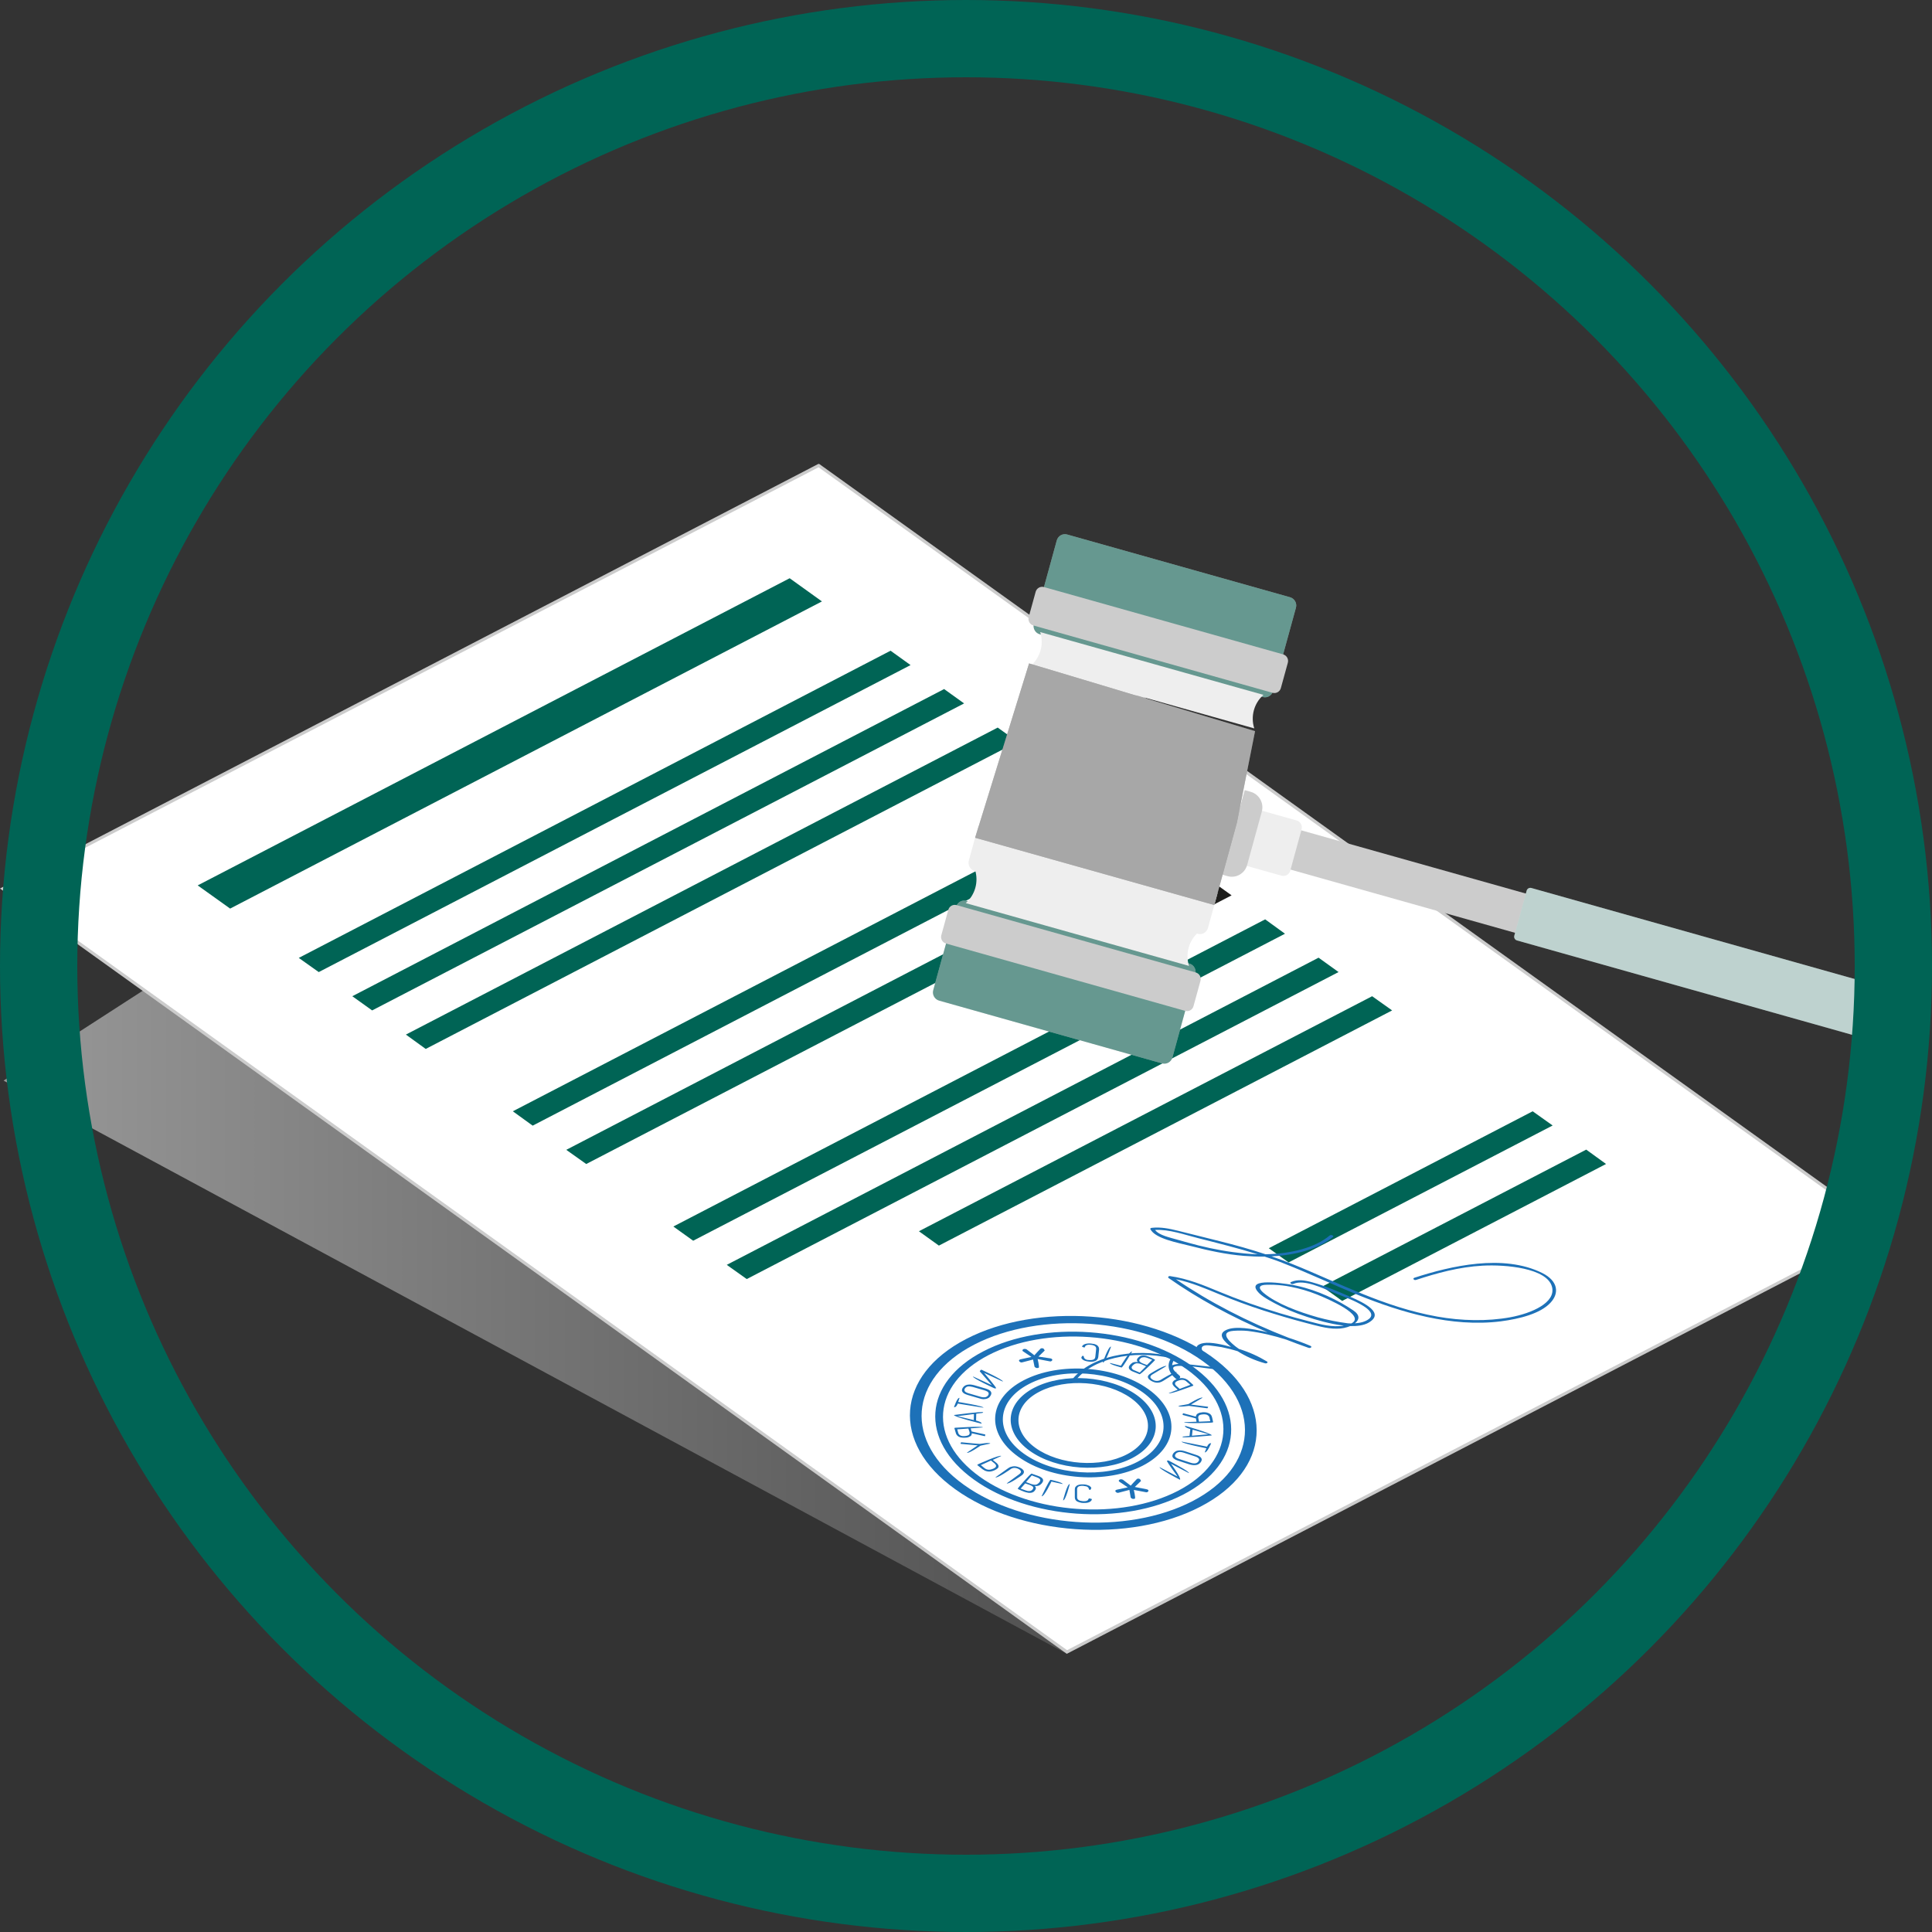 <svg xmlns="http://www.w3.org/2000/svg" width="125" height="125" fill="none" viewBox="0 0 125 125">
    <rect x="0" y="0" width="125" height="125" fill="#333333" stroke="none"/>
    <path fill="url(#paint0_linear)" d="M43.248 42.133l9.718-6.283L122 79.503 69.022 107 .232 69.915l11.986-7.74c-.212-.159-.413-.328-.614-.497-.106-.084-.223-.169-.329-.264-.318-.274-.604-.57-.89-.876l-.254-.254c-.287-.306-.54-.644-.806-.971-.074-.095-.148-.18-.222-.275-.244-.338-.477-.697-.71-1.056-.075-.105-.149-.21-.212-.327-.212-.349-.424-.729-.626-1.109-.084-.148-.159-.274-.243-.422-.18-.349-.36-.718-.54-1.088-.096-.2-.202-.401-.298-.612-.265-.56 33.807-13.105 36.774-12.291z" opacity=".5"/>
    <path fill="#fff" stroke="#CCC" stroke-width=".2" d="M52.97 30.117L121.808 79.5l-52.778 27.383L.19 57.5l52.778-27.383z"/>
    <path fill="#006455" d="M14.89 58.785l38.289-19.873-2.088-1.5-38.3 19.873 2.098 1.5zM20.623 62.893l38.29-19.862-1.294-.93L19.33 61.976l1.293.918zM24.077 65.374l38.3-19.863-1.293-.929-38.29 19.873 1.283.919zM27.544 67.866l38.29-19.873-1.283-.919-38.29 19.863 1.283.929zM34.464 72.829l38.29-19.873-1.283-.919L33.18 71.9l1.283.929zM37.93 75.311L76.219 55.45l-1.282-.93-38.3 19.874 1.293.918z"/>
    <path fill="#1D1D1B" d="M65.017 65.532l14.667-7.603L78.39 57l-14.657 7.613 1.283.92z"/>
    <path fill="#006455" d="M44.849 80.274l38.289-19.862-1.282-.93-38.29 19.873 1.283.92zM48.314 82.755l38.29-19.863-1.293-.93-38.29 19.874 1.293.919zM60.746 80.59L90.07 65.374l-1.293-.919-29.324 15.206 1.293.929zM83.372 81.678l17.084-8.859-1.293-.919-17.073 8.86 1.282.918zM86.838 84.17l17.073-8.86-1.283-.93-17.083 8.86 1.293.93z"/>
    <path fill="#1D71B8" d="M61.806 96.355c-4.175-2.999-3.857-7.36.71-9.725 4.568-2.365 11.679-1.858 15.854 1.13 4.176 2.999 3.858 7.36-.71 9.725-4.567 2.376-11.678 1.87-15.854-1.13zm.562-.285c3.889 2.788 10.523 3.263 14.783 1.056s4.557-6.272.657-9.07C73.92 85.268 67.285 84.793 63.025 87s-4.557 6.272-.657 9.07z"/>
    <path fill="#1D71B8" d="M63.015 95.732c-3.56-2.556-3.296-6.283.604-8.3 3.9-2.028 9.972-1.584 13.533.971 3.561 2.556 3.296 6.283-.604 8.3-3.9 2.017-9.972 1.584-13.533-.971zm.37-.19c3.382 2.418 9.125 2.83 12.824.918 3.688-1.911 3.953-5.448.572-7.867-3.38-2.418-9.124-2.83-12.823-.918-3.688 1.911-3.953 5.438-.572 7.867z"/>
    <path fill="#1D71B8" d="M65.876 94.244c-2.12-1.52-1.961-3.738.36-4.942 2.32-1.204 5.934-.95 8.065.58 2.12 1.521 1.96 3.739-.36 4.943-2.332 1.203-5.946.95-8.066-.581zm.37-.19c1.94 1.383 5.236 1.626 7.345.528 2.12-1.098 2.267-3.126.328-4.51-1.94-1.383-5.235-1.625-7.344-.527-2.12 1.098-2.268 3.125-.329 4.509zM64.35 89.83s-1.484-.687-1.389-.771l1.209.56-.764-.877c-.02-.021-.031-.042.085-.127 0 0 1.484.687 1.389.771l-1.208-.56s.763.898.784.993c-.01 0-.022.01-.106.01zM63.978 90.431c-.042.032-.095.053-.159.074-.063.011-.127.022-.2.022-.075 0-.16-.022-.255-.053l-.763-.222c-.096-.032-.17-.063-.223-.095-.053-.032-.095-.074-.116-.116-.022-.042-.032-.085-.022-.127.011-.042.022-.084.053-.127.032-.042.064-.084.107-.116.042-.032.095-.053.158-.074.064-.01.128-.02.202-.02.074 0 .159.02.254.041l.763.222c.096.032.17.063.223.095.053.032.095.074.116.116.022.043.032.085.022.127-.011.042-.022.085-.053.127-.032.053-.064.095-.106.126zm-.55-.063c.127.042.233.042.317.032.085-.021.149-.064.191-.127.042-.063.042-.127.01-.18-.031-.052-.116-.094-.243-.137l-.763-.221c-.127-.032-.233-.043-.318-.032-.085.021-.148.063-.19.127-.043.063-.043.126-.011.18.031.052.116.094.243.136l.763.222zM62.081 90.443l-.085.264s1.664.264 1.632.37l-1.664-.265s-.084.264-.243.232c.01 0 .201-.633.36-.601zM63.565 91.414l-.403.053-.01.443s.402.095.35.201c0 0-1.781-.433-1.781-.56 0 0 1.801-.243 1.886-.18.01.011 0 .022-.042.043zm-.551.074l-1.07.137 1.059.254.01-.391zM63.596 92.353l-.795.063.064.2.858.19c.021 0 .043.011 0 .117l-.848-.19c0 .031-.01.074-.02.105-.011.032-.033.064-.075.085-.032.021-.074.042-.127.063-.053.021-.117.032-.202.032-.095.01-.18 0-.254-.01-.074-.011-.127-.032-.18-.064-.053-.032-.085-.063-.117-.106-.032-.042-.053-.084-.063-.137l-.085-.285c0-.032.01-.042.053-.042-.01.01 1.76-.127 1.79-.021zm-1.6.348c.02.074.063.127.137.17.075.041.17.052.297.041.127-.01.223-.042.265-.084.042-.053.053-.106.032-.18l-.074-.221-.72.052.063.222zM64.073 93.399s-.615.127-.636.137c0 0-.752.528-.88.454l.7-.475-1.07-.095c-.043 0-.064-.01 0-.106 0 0 1.176.117 1.197.106.01.01.625-.116.689-.021zM64.784 94.201l-.55.254.232.19c.053.042.085.084.106.116.022.042.043.084.032.127 0 .042-.021.084-.064.116-.042.042-.095.074-.2.126-.086.032-.16.064-.234.074-.074.01-.138.01-.201 0-.064-.01-.127-.031-.18-.052l-.16-.096-.307-.242c-.032-.021-.032-.043 0-.064.01-.01 1.41-.644 1.526-.549zm-1.091.782c.074.063.159.095.244.105.095.01.19-.01.328-.063.106-.053.17-.095.18-.159.01-.052-.021-.116-.095-.18l-.233-.19-.657.297.233.19zM65.939 95.385c.085-.064.127-.117.117-.18-.011-.053-.064-.116-.149-.158-.095-.053-.19-.074-.275-.074-.096 0-.18.031-.265.095 0 0-.838.591-.965.517l.827-.591c.064-.042.127-.085.201-.095.064-.021.138-.032.202-.032.063 0 .137.01.201.032.064.021.127.042.19.074.064.031.107.063.15.105.042.043.063.074.073.117.01.042 0 .084-.02.126-.022.043-.064.095-.128.138 0 0-.827.59-.964.517l.805-.591zM66.745 95.342l.445.158c.063.021.127.053.17.085.052.031.084.063.105.105.022.043.032.074.022.127-.011.042-.032.095-.096.169-.032.032-.064.063-.095.084-.032.022-.075.043-.106.053-.032.01-.074.021-.117.021h-.127c.042.032.074.085.074.138 0 .052-.021.105-.074.169-.042.052-.085.084-.138.105-.053.021-.106.032-.17.032-.063 0-.116 0-.18-.021-.063-.01-.127-.032-.19-.053 0 0-.382-.137-.424-.2-.01-.011.805-.962.9-.972zm.01.116l-.37.433.338.127c.106.031.202.052.276.042.085-.01.159-.053.244-.148.063-.074.074-.137.053-.19-.032-.053-.096-.095-.202-.137l-.339-.127zm-.72.855l.296.106c.053.021.096.032.138.042.043.01.085.01.127.01.043 0 .075-.01.106-.02.032-.011.064-.043.096-.074.053-.064.074-.127.042-.17-.032-.042-.095-.084-.201-.126l-.308-.106-.296.338zM68.747 96.017l-.72-.159s-.467.993-.636.95c0 0 .487-1.045.582-1.066.011 0 .817.18.774.275zM69.214 96.018s-.265 1.077-.435 1.056c0 0 .265-1.077.435-1.056zM70.643 96.99c0 .042-.01.073-.042.105-.021.032-.064.063-.106.085-.043.02-.106.042-.17.052-.063.01-.148.01-.233.01-.074 0-.148-.01-.212-.03-.063-.011-.127-.043-.18-.064-.053-.032-.095-.064-.117-.116-.031-.043-.042-.095-.042-.159v-.507c0-.063.01-.116.042-.158.032-.042.064-.074.117-.106.053-.02.106-.042.17-.052.063-.01.137-.01.212-.01.084 0 .159.01.233.03.063.022.127.043.17.064.042.032.084.064.105.095.021.032.032.074-.053.17-.053 0-.085-.022-.106-.117-.01-.021-.021-.042-.053-.063-.021-.021-.053-.043-.106-.053-.042-.01-.106-.021-.19-.032-.128-.01-.223.01-.297.042-.064.043-.096.095-.096.18v.507c0 .084.032.147.096.19.063.042.159.063.286.074.074 0 .138 0 .19-.01.043-.011.085-.033.107-.043.02-.021.042-.042.074-.116.032-.01.042-.021.201.031zM75.605 94.496s1.42.74 1.314.813l-1.155-.602s.678.908.583 1.035c0 0-1.42-.739-1.314-.813l1.155.602s-.678-.919-.689-1.014c.01-.02.032-.02.106-.02zM76.039 93.916c.042-.031.095-.053.159-.063.063-.01.127-.021.212-.01.074.01.159.02.254.052l.742.243c.095.032.17.063.222.105.053.032.085.074.106.117.022.042.022.084.01.126-.01.043-.03.085-.063.127-.031.042-.074.074-.116.106-.043.031-.106.053-.16.063-.063.01-.126.021-.211.01-.074-.01-.16-.02-.255-.052l-.741-.243c-.096-.032-.17-.063-.223-.106-.053-.031-.085-.074-.106-.116-.021-.042-.021-.084-.01-.127.01-.042.031-.084.063-.126.032-.043.074-.074.117-.106zm.55.074c-.126-.042-.232-.053-.317-.042-.085.021-.16.053-.202.116-.052.063-.063.127-.031.18.031.052.106.105.233.147l.742.243c.127.043.233.053.318.043.084-.011.159-.053.2-.117.054-.063.065-.126.033-.18-.032-.052-.106-.105-.233-.147l-.742-.243zM77.946 93.968l.106-.264s-1.642-.327-1.6-.432l1.643.327s.106-.254.265-.222c0 .01-.255.623-.414.591zM76.547 92.945l.413-.042.053-.444s-.392-.105-.339-.211c0 0 1.749.496 1.728.623 0 0-1.823.18-1.908.106.01 0 .01-.01.053-.032zm.572-.053l1.081-.095-1.038-.296-.043.391zM76.61 92.015l.806-.031-.042-.212-.838-.221c-.02-.011-.042-.011.01-.117l.828.222c0-.032.01-.074.031-.105.01-.032.043-.064.075-.085.031-.021.084-.042.137-.063.053-.01.127-.021.212-.032.096 0 .18 0 .255.021.074.021.127.043.18.074.042.032.085.064.106.106.02.042.042.084.053.137l.063.285c0 .032-.01.042-.053.042-.02.022-1.79.085-1.823-.02zm1.643-.285c-.01-.074-.053-.127-.116-.169-.064-.042-.16-.063-.297-.053-.127.01-.223.032-.265.074-.043.043-.064.106-.043.18l.043.222.731-.032-.053-.222zM76.24 90.96s.636-.106.647-.117c0 0 .805-.496.922-.411l-.753.443 1.07.137c.043 0 .064.022-.01.106 0 0-1.166-.158-1.187-.158 0-.011-.636.105-.689 0zM75.615 90.137l.583-.222-.222-.2c-.043-.043-.075-.085-.096-.127-.021-.043-.032-.085-.021-.127.01-.042.032-.074.074-.116.043-.043.106-.074.212-.117.085-.031.16-.052.233-.063.074-.01.149-.01.212.01.064.011.127.032.18.064.053.032.106.063.149.106l.275.253c.022.032.022.042-.01.063 0 0-1.473.57-1.569.476zm1.166-.74c-.064-.063-.148-.105-.233-.116-.096-.01-.19 0-.329.053-.116.042-.18.095-.19.148-.022.053.01.116.074.18l.222.2.69-.264-.234-.2zM74.566 88.922c-.095.053-.137.116-.137.17 0 .052.053.115.137.168.085.053.18.085.276.085.095 0 .19-.022.286-.085 0 0 .89-.56 1.017-.475l-.89.56c-.074.042-.138.073-.212.095-.063.02-.138.02-.201.02-.064 0-.127-.02-.19-.041-.064-.022-.128-.053-.181-.085-.053-.032-.106-.074-.138-.106-.032-.042-.053-.073-.063-.116-.011-.042 0-.084.031-.126.032-.043.075-.085.149-.127 0 0 .89-.56 1.017-.475l-.9.538zM73.729 88.912l-.424-.17c-.064-.02-.117-.052-.159-.084-.042-.032-.074-.063-.095-.105-.021-.043-.021-.074-.01-.127.01-.042.042-.095.116-.17.032-.03.074-.062.106-.084.031-.02.074-.031.116-.042.043-.01.075-.01.117-.01.042 0 .085 0 .127.01-.042-.042-.064-.084-.064-.137 0-.053.032-.106.085-.158.043-.043.096-.085.149-.106.053-.021.106-.032.17-.032.063 0 .116.01.18.021l.19.064s.371.148.403.21c.01 0-.901.92-1.007.92zm.816-.93l-.286-.116c-.043-.02-.096-.031-.138-.042-.042-.01-.085-.021-.127-.01-.042 0-.074.01-.117.02-.031.011-.074.032-.095.064-.064.063-.085.116-.064.169.032.042.096.095.191.137l.297.116.339-.338zm-.805.824l.413-.412-.329-.137c-.106-.042-.19-.053-.275-.053-.085.01-.16.042-.255.137-.074.074-.095.127-.063.19.021.053.085.106.19.138l.319.137zM71.811 88.182l.71.18s.562-.962.731-.92c0 0-.593 1.015-.688 1.036-.011 0-.806-.212-.753-.296zM71.344 88.16s.37-1.066.54-1.034c0 0-.37 1.066-.54 1.034zM70.009 87.137c0-.032.021-.074.053-.095.032-.032.064-.053.117-.074.053-.021.106-.032.18-.042.074-.01.148-.01.233 0 .074.01.148.021.212.032.063.02.116.042.17.073.042.032.084.074.105.117.022.042.032.095.032.158l-.053.496c-.01.064-.032.116-.063.159-.032.042-.075.074-.128.095-.053.02-.116.042-.18.042-.063.01-.138.01-.212 0-.084-.01-.159-.021-.233-.042-.063-.021-.127-.043-.17-.074-.042-.032-.074-.064-.095-.095-.021-.032-.032-.074.064-.17.053 0 .085.022.095.117.01.021.021.042.043.063.02.021.053.043.095.064.042.02.106.031.18.031.127.011.223 0 .297-.031.074-.032.106-.095.116-.18l.053-.496c.011-.085-.02-.148-.074-.19-.063-.042-.148-.074-.275-.085-.075-.01-.149-.01-.191 0-.053.01-.085.021-.117.043-.031.02-.053.042-.084.116-.011.02-.011.031-.17-.032z"/>
    <path fill="#1D71B8" d="M66.618 93.864c-1.748-1.257-1.61-3.084.297-4.077 1.907-.992 4.885-.78 6.634.476 1.749 1.256 1.61 3.083-.297 4.076-1.907.992-4.885.781-6.634-.475zm.371-.19c1.558 1.119 4.218 1.309 5.924.422 1.706-.887 1.823-2.513.265-3.633-1.558-1.119-4.218-1.309-5.924-.422-1.706.876-1.823 2.513-.265 3.632zM66.84 87.961l-.69.18c-.063.02-.116.01-.17-.032-.031-.021-.042-.042-.052-.074 0-.031.01-.053.085-.084l.72-.159-.54-.359c-.032-.02-.043-.053-.043-.074.01-.02.021-.042.053-.063.032-.021.064-.021.106-.021.043 0 .074.01.117.032l.498.38s.37-.412.403-.433c.042-.021.074-.032.127-.021.042.01.085.02.138.147l-.403.391.774.116c.042.01.063.022.084.032.032.021.043.053.032.085-.01.031-.032.052-.063.063-.032.021-.075.021-.107.01l-.773-.147s.116.485.074.56c-.032.02-.074.02-.116.02-.053 0-.085-.01-.16-.084l-.095-.465zM73.072 96.397l-.69.18c-.063.02-.116.01-.169-.032-.032-.022-.042-.043-.053-.074 0-.032.01-.053.085-.085l.72-.158-.54-.36c-.032-.02-.042-.052-.042-.073.01-.021.02-.042.053-.063.031-.022.063-.022.106-.022.042 0 .074.011.116.032l.498.38s.371-.412.403-.433c.042-.02.074-.031.127-.02.043.01.085.02.138.147l-.403.39.763.149c.043.01.064.02.085.031.032.021.042.053.032.085-.01.031-.032.052-.064.063-.031.021-.063.021-.106.01l-.773-.147s.116.486.074.56c-.032.02-.074.02-.117.02-.053 0-.084-.01-.159-.084l-.084-.496zM83.085 81.752c1.643.644 3.19 1.383 4.822 2.049 2.723 1.098 5.987 2.09 9.188 1.69 1.23-.16 2.554-.497 3.211-1.194.594-.623.509-1.415-.52-1.932-2.522-1.257-5.945-.454-8.276.306-.138.042-.021.19.117.137 1.324-.433 2.755-.834 4.292-.919 1.494-.084 4.175.159 4.493 1.363.276 1.024-1.314 1.72-2.692 1.974-1.505.275-3.168.233-4.726-.042-3.519-.634-6.327-2.175-9.38-3.4-.444-.18-.9-.349-1.356-.496 1.569-.085 3.031-.465 3.985-1.257.095-.074-.117-.169-.212-.095-.954.802-2.522 1.183-4.154 1.214-.954-.317-1.94-.591-2.957-.845-.9-.221-1.802-.454-2.702-.675-.562-.138-1.103-.254-1.696-.19-.064.01-.117.042-.095.084.318.623 1.77.877 2.638 1.098 1.103.285 2.258.539 3.434.634.435.032.88.053 1.314.042.435.137.859.285 1.272.454zm-1.717-.602c-.286-.01-.572-.02-.848-.053-1.017-.095-2.013-.274-2.978-.517-.455-.116-.911-.243-1.356-.37-.509-.147-1.198-.285-1.452-.633.911-.053 1.929.317 2.776.528 1.293.327 2.597.655 3.858 1.045z"/>
    <path fill="#1D71B8" d="M69.563 89.355c1.06-1.436 3.709-2.059 6.2-1.478-.287.443-.17.93.328 1.341.042.042.159.042.201 0 .043-.063.096-.116.043-.19-.096-.127-.901-.644-.032-.655.858-.01 1.812.17 2.66.264.116.01.159-.074.095-.127-.37-.316-.774-.633-1.123-.95-.255-.232-.329-.591.339-.507.254.032.508.064.763.106.36.074.7.158 1.038.264.51.327 1.092.591 1.77.781.117.032.223-.063.127-.116-.54-.327-1.133-.602-1.812-.813-.063-.042-.127-.095-.19-.137-.213-.17-1.22-.95-.16-1.035.308-.021.626-.021.933.01.859.106 1.685.307 2.48.56.466.18.943.36 1.43.528.138.053.276-.063.128-.127-.445-.19-.912-.359-1.4-.517-2.69-1.045-5.15-2.323-7.3-3.79 1.016.21 1.907.601 2.807.97.922.38 1.866.73 2.84 1.046.89.285 1.802.56 2.735.802.636.159 1.356.391 2.035.38.307 0 .614-.063.858-.168.456.01.869-.043 1.176-.212 1.103-.622-.254-1.288-1.155-1.678-.773-.338-1.6-.697-2.469-.94-.487-.138-.954-.211-1.378-.021-.127.053.043.18.17.116.689-.306 1.929.306 2.533.549.667.264 1.43.538 1.981.887.34.211.721.549.36.834-.232.18-.55.264-.91.285.285-.222.35-.528-.107-.834-.985-.665-2.289-1.299-3.656-1.594-.466-.106-2.999-.539-2.639.21.18.37.721.655 1.187.909.647.348 1.346.644 2.099.887.572.19 1.526.475 2.395.57-.72.137-1.516-.084-2.205-.264-.646-.169-1.282-.338-1.907-.528-1.378-.412-2.713-.887-3.985-1.415-.996-.412-1.971-.824-3.137-.993-.106-.02-.17.074-.095.127 1.897 1.33 4.048 2.503 6.4 3.506l-.264-.063c-.668-.138-1.78-.37-2.395-.095-.647.285-.127.77.297 1.108-.552-.158-1.293-.327-1.77-.253-.382.063-.594.253-.403.507.286.38.763.728 1.187 1.066-.54-.063-1.081-.116-1.621-.18-.403-.041-.785-.105-1.209.043.011-.148.075-.285.18-.422.032-.043.011-.095-.063-.117-2.67-.665-5.51 0-6.645 1.542-.053.053.191.116.255.021zm15.684-4.129c-1.23-.348-2.65-.876-3.476-1.562-.18-.148-.551-.518.159-.539.17-.01.34 0 .509 0 .36.021.71.053 1.06.127.593.116 1.165.285 1.695.496.689.275 3.232 1.362 2.236 1.88-.074 0-.148-.01-.222-.01-.668-.085-1.336-.222-1.96-.391z"/>
    <path fill="#CCC" d="M121.217 66.883L82.945 56.108l.699-2.54 38.271 10.775c.141.039.223.185.185.328l-.558 2.027c-.039.142-.183.227-.325.185z"/>
    <path fill="#EEE" d="M120.323 67.09l-22.172-6.243c-.135-.037-.215-.178-.175-.314l.796-2.904c.037-.135.177-.215.312-.175l22.172 6.243c.135.037.215.178.176.315l-.797 2.903c-.04.136-.177.212-.312.175z"/>
    <path fill="#006455" d="M120.323 67.09l-22.172-6.243c-.135-.037-.215-.178-.175-.314l.796-2.904c.037-.135.177-.215.312-.175l22.172 6.243c.135.037.215.178.176.315l-.797 2.903c-.04.136-.177.212-.312.175z" opacity=".2"/>
    <path fill="#EEE" d="M82.912 56.656l-2.458-.69.98-3.572 2.458.69c.246.07.388.326.322.57l-.734 2.679c-.068.248-.322.392-.569.323z"/>
    <path fill="#CCC" d="M79.417 56.686l-.385-.11 1.5-5.456.385.11c.55.153.873.729.722 1.28l-.948 3.453c-.153.556-.724.88-1.274.723zM81.694 45.097l-14.422-4.06c-.29-.082-.462-.386-.381-.677l1.483-5.397c.08-.291.381-.463.671-.381l14.422 4.06c.29.082.462.386.38.677l-1.482 5.397c-.08.294-.381.463-.671.38z"/>
    <path fill="#006455" d="M81.694 45.097l-14.422-4.06c-.29-.082-.462-.386-.381-.677l1.483-5.397c.08-.291.381-.463.671-.381l14.422 4.06c.29.082.462.386.38.677l-1.482 5.397c-.08.294-.381.463-.671.38z" opacity=".5"/>
    <path fill="#CCC" d="M82.336 44.825l-15.474-4.356c-.234-.067-.369-.31-.306-.541l.451-1.64c.066-.235.307-.37.537-.306l15.474 4.356c.234.067.368.31.305.54l-.451 1.641c-.063.232-.303.37-.536.306z"/>
    <path fill="#EEE" d="M81.746 44.958l-5.052-1.42-4.342-1.222-5.052-1.42c.25.778.015 1.632-.597 2.169l5.053 1.42 4.342 1.221 5.052 1.421c-.247-.78-.015-1.632.596-2.169z"/>
    <path fill="#CCC" d="M76.957 62.345l-14.422-4.06c-.29-.082-.59.09-.671.381l-1.483 5.397c-.08.291.092.595.381.677l14.422 4.06c.29.082.59-.09.671-.381l1.483-5.397c.078-.29-.091-.595-.381-.677z"/>
    <path fill="#006455" d="M76.957 62.345l-14.422-4.06c-.29-.082-.59.09-.671.381l-1.483 5.397c-.08.291.092.595.381.677l14.422 4.06c.29.082.59-.09.671-.381l1.483-5.397c.078-.29-.091-.595-.381-.677z" opacity=".5"/>
    <path fill="#CCC" d="M77.365 62.917l-15.474-4.356c-.234-.066-.474.072-.536.306l-.452 1.64c-.065.235.073.477.306.54l15.474 4.357c.234.066.474-.071.536-.306l.452-1.64c.066-.232-.072-.474-.306-.54z"/>
    <path fill="#EEE" d="M78.157 60.034c-.08.291-.381.464-.671.382l-14.422-4.06c-.29-.083-.462-.386-.381-.678l.618-2.248 15.474 4.356-.618 2.248z"/>
    <path fill="#828282" d="M80.025 53.235l1.177-5.93-14.621-4.382-3.49 11.279 15.473 4.353.387-1.405 1.074-3.915z"/>
    <path fill="#CCC" d="M80.025 53.235l1.177-5.93-14.621-4.382-3.49 11.279 15.473 4.353.387-1.405 1.074-3.915z" opacity=".5"/>
    <path fill="#EEE" d="M76.93 62.495l-5.053-1.421-4.342-1.221-5.052-1.421c.611-.537.846-1.39.596-2.17l5.053 1.421 4.341 1.221 5.053 1.421c-.615.538-.847 1.39-.597 2.17z"/>
    <circle cx="62.5" cy="62.5" r="60" stroke="#006455" stroke-width="5"/>
    <defs>
        <linearGradient id="paint0_linear" x1="122" x2=".234" y1="71.425" y2="71.425" gradientUnits="userSpaceOnUse">
            <stop/>
            <stop offset="1" stop-color="#fff"/>
        </linearGradient>
    </defs>
</svg>
